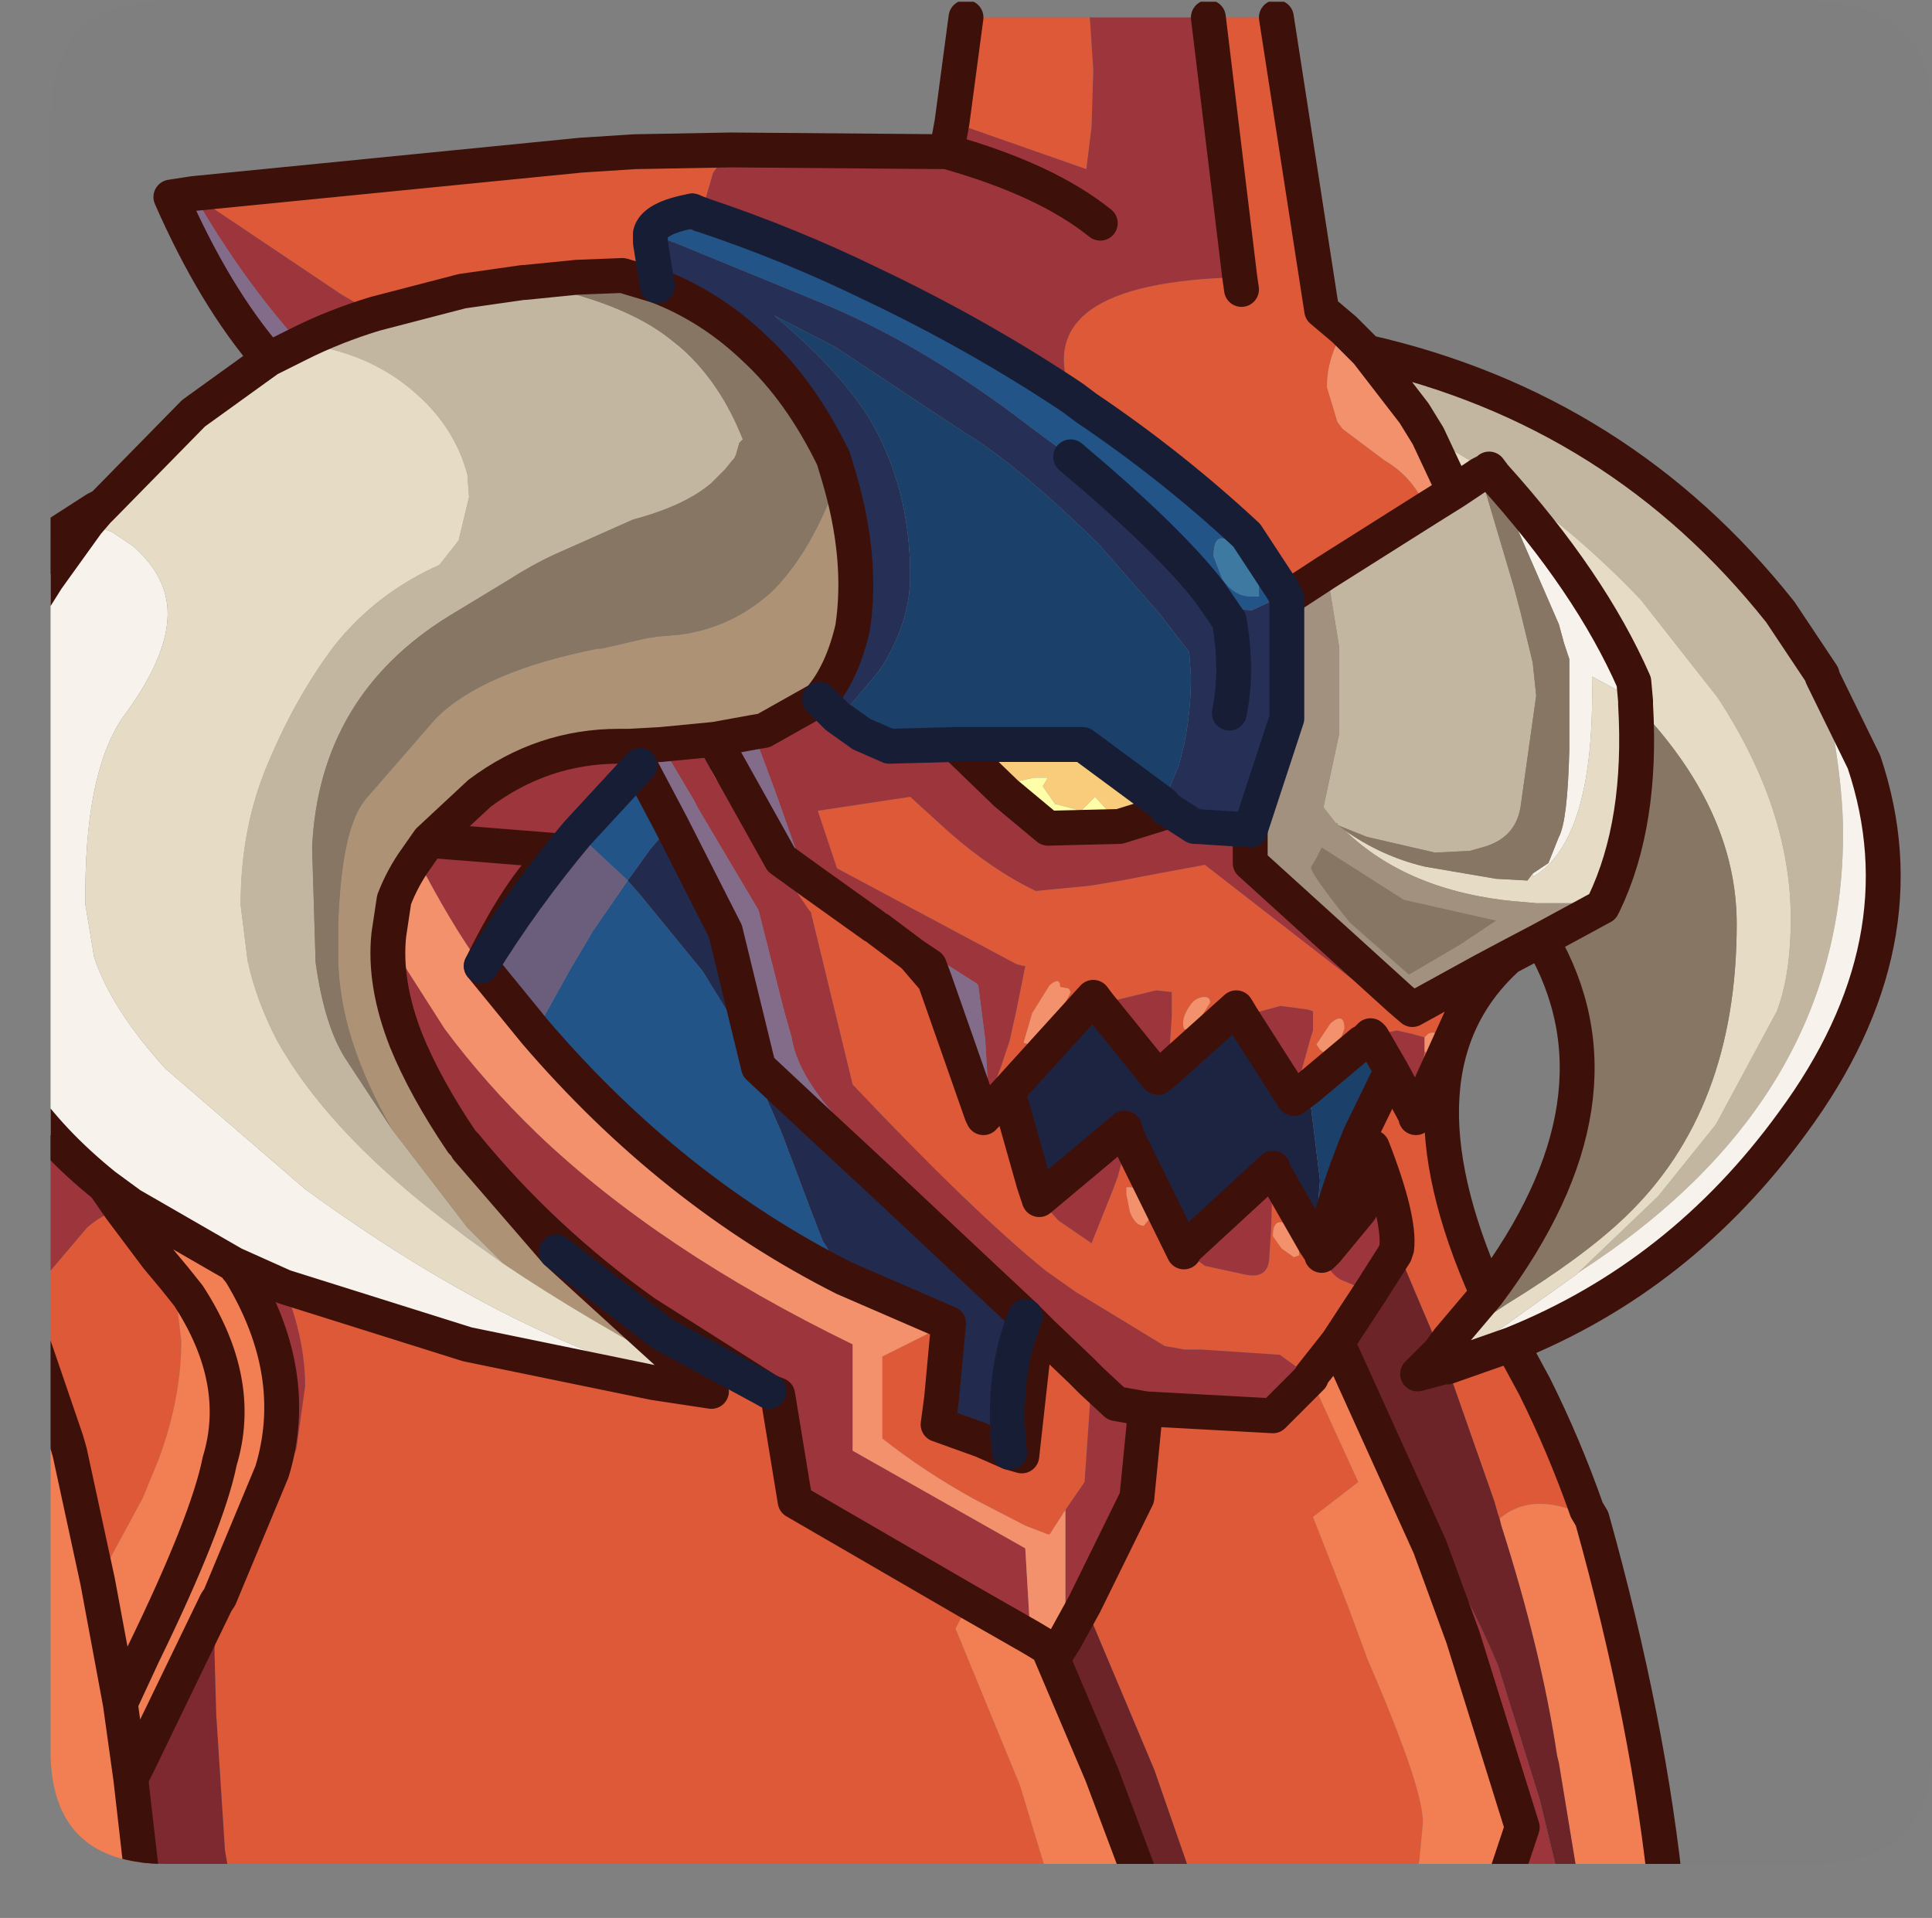 <?xml version="1.0" encoding="UTF-8" standalone="no"?>
<svg xmlns:ffdec="https://www.free-decompiler.com/flash" xmlns:xlink="http://www.w3.org/1999/xlink" ffdec:objectType="frame" height="55.0px" width="55.4px" xmlns="http://www.w3.org/2000/svg">
  <rect width="100%" height="100%" fill="#808080" stroke="none"/>
  <g transform="matrix(1.0, 0.0, 0.0, 1.0, 1.45, 0.05)">
    <clipPath id="clipPath0" transform="matrix(1.0, 0.0, 0.0, 1.0, 0.0, 0.0)">
      <path d="M50.5 0.0 Q53.95 0.0 53.95 3.3 L53.95 50.15 Q53.95 53.4 50.5 53.4 L3.3 53.4 Q0.0 53.4 0.0 50.15 L0.0 3.3 Q0.0 0.0 3.3 0.0 L50.5 0.0" fill="#000000" fill-rule="evenodd" stroke="none"/>
    </clipPath>
    <g clip-path="url(#clipPath0)">
      <use ffdec:characterId="2" height="55.0" transform="matrix(1.0, 0.0, 0.0, 1.0, -1.45, -0.05)" width="54.5" xlink:href="#shape1"/>
    </g>
    <use ffdec:characterId="3" height="53.4" transform="matrix(1.0, 0.0, 0.0, 1.0, 0.0, 0.0)" width="53.95" xlink:href="#shape2"/>
  </g>
  <defs>
    <g id="shape1" transform="matrix(1.0, 0.0, 0.0, 1.0, 1.45, 0.05)">
      <path d="M41.4 13.6 L41.25 13.4 41.2 13.45 39.5 12.45 39.1 11.8 37.75 10.05 Q45.0 11.7 49.6 17.5 L50.8 19.3 50.8 19.35 Q51.4 22.1 51.4 23.85 51.4 31.55 43.8 36.45 L46.1 34.25 47.75 32.2 49.5 28.95 Q49.9 27.9 49.9 26.3 49.9 23.15 47.8 19.95 L45.6 17.15 Q43.65 15.1 41.4 13.6 M41.0 13.55 L41.95 16.75 42.15 17.5 42.5 18.95 42.6 19.9 42.15 23.1 Q42.0 24.0 41.05 24.25 L40.7 24.35 39.7 24.4 37.75 23.95 37.0 23.65 36.9 23.6 36.9 23.55 36.85 23.55 36.5 23.1 36.95 21.0 36.95 20.05 36.95 18.5 36.6 16.35 39.45 14.55 40.25 14.05 41.0 13.55 M9.8 32.35 L11.95 35.15 13.0 36.2 11.95 35.45 11.1 34.8 Q7.9 32.3 6.5 29.8 5.9 28.65 5.65 27.5 L5.45 25.9 Q5.45 23.65 6.25 21.8 7.05 19.9 8.15 18.45 9.35 16.95 11.15 16.15 L11.7 15.45 12.0 14.2 11.95 13.55 Q11.6 12.25 10.55 11.3 9.2 10.05 7.15 9.8 8.15 9.3 9.3 8.95 L11.8 8.3 13.55 8.05 13.6 8.05 Q16.45 8.6 17.8 9.7 L18.05 9.9 Q19.2 10.9 19.85 12.55 L19.75 12.65 19.65 13.0 19.6 13.1 19.55 13.15 19.35 13.4 18.95 13.8 Q18.2 14.45 16.7 14.85 L14.45 15.85 Q13.8 16.15 13.1 16.6 L11.45 17.6 Q7.7 19.9 7.5 24.25 L7.6 27.55 Q7.85 29.35 8.45 30.3 L9.8 32.35" fill="#c3b7a1" fill-rule="evenodd" stroke="none"/>
      <path d="M22.6 13.6 Q23.3 15.95 23.0 17.95 22.7 19.25 22.05 20.0 L20.45 20.9 20.15 20.95 19.05 21.15 17.5 21.3 16.6 21.35 16.3 21.35 Q14.1 21.35 12.3 22.7 L10.85 24.05 10.5 24.55 Q10.1 25.1 9.85 25.75 L9.7 26.75 Q9.55 28.15 10.2 29.8 10.75 31.15 11.8 32.7 L11.9 32.8 11.95 32.9 14.5 35.85 18.4 39.4 Q15.3 37.75 13.0 36.2 L11.95 35.15 9.8 32.35 Q9.05 31.05 8.65 29.8 8.3 28.7 8.25 27.6 L8.25 27.2 8.25 27.15 8.25 26.4 Q8.35 23.65 9.05 22.85 L11.05 20.55 Q12.4 19.2 15.7 18.55 L15.75 18.55 15.8 18.55 17.1 18.25 17.45 18.2 18.05 18.15 Q19.55 17.95 20.7 16.9 21.85 15.75 22.6 13.6" fill="#ae9375" fill-rule="evenodd" stroke="none"/>
      <path d="M29.3 11.35 L29.7 11.65 Q32.15 13.3 34.3 15.3 L35.35 16.9 35.2 17.1 34.45 17.45 Q33.9 17.45 33.3 16.95 L33.25 16.95 Q32.1 15.45 29.25 13.05 L28.1 12.2 Q25.0 9.8 21.9 8.55 L18.0 6.95 17.2 6.65 Q17.3 6.2 18.4 6.0 L18.65 6.1 Q21.2 6.95 23.55 8.1 26.6 9.55 29.3 11.35 M33.6 16.55 Q33.95 17.05 34.4 17.05 L34.65 17.05 34.65 16.4 33.85 15.5 Q33.35 15.15 33.35 15.9 L33.6 16.55 M17.8 23.6 L17.2 24.3 16.55 25.2 15.1 23.85 16.9 21.9 17.8 23.6 M16.55 25.2 L16.9 25.6 18.7 27.8 19.5 29.1 20.95 32.4 21.35 33.45 21.8 34.65 22.15 35.55 22.25 35.7 22.75 36.6 Q17.8 34.1 13.9 29.55 L14.9 27.75 15.55 26.65 16.55 25.2 M25.55 40.05 L26.7 41.25 25.45 40.8 25.55 40.05 M17.55 38.2 L17.05 37.6 20.6 39.85 17.55 38.2" fill="#225489" fill-rule="evenodd" stroke="none"/>
      <path d="M33.6 16.55 L33.35 15.9 Q33.35 15.15 33.85 15.5 L34.65 16.4 34.65 17.05 34.4 17.05 Q33.95 17.05 33.6 16.55" fill="#3e79a3" fill-rule="evenodd" stroke="none"/>
      <path d="M42.5 25.0 L42.8 24.8 42.95 24.7 43.25 23.95 Q43.5 23.5 43.55 21.45 L43.55 18.85 43.4 18.4 43.25 17.85 41.4 13.6 Q44.15 16.65 45.4 19.5 L45.45 20.05 45.2 19.9 44.85 19.7 44.2 19.35 Q44.3 24.05 42.5 25.1 L42.5 25.0 M43.8 36.45 Q51.4 31.55 51.4 23.85 51.4 22.1 50.8 19.35 L52.0 21.8 Q53.75 27.0 49.95 32.15 46.75 36.55 41.9 38.5 L40.05 39.15 39.95 39.15 40.0 39.1 40.75 38.6 41.65 38.0 43.75 36.5 43.8 36.45 M-0.95 31.3 L-0.95 17.9 -0.1 16.55 1.05 14.95 1.75 15.2 2.35 15.6 Q3.45 16.55 3.35 17.75 3.25 18.95 2.05 20.55 0.95 22.2 1.0 25.9 L1.25 27.4 Q1.75 28.9 3.3 30.6 L7.3 34.05 Q13.55 38.6 18.8 39.75 L18.95 39.85 17.3 39.6 11.95 38.5 6.7 36.85 5.25 36.2 2.3 34.5 1.55 33.95 Q0.0 32.7 -0.95 31.3" fill="#f8f4ed" fill-rule="evenodd" stroke="none"/>
      <path d="M41.2 13.45 L41.0 13.55 40.25 14.05 39.5 12.45 41.2 13.45 M37.1 23.75 Q38.15 24.5 39.4 24.8 L41.45 25.15 42.35 25.2 42.5 25.0 42.5 25.1 Q44.3 24.05 44.2 19.35 L44.85 19.7 45.2 19.9 45.45 20.05 45.4 19.5 Q44.15 16.65 41.4 13.6 43.65 15.1 45.6 17.15 L47.8 19.95 Q49.9 23.15 49.9 26.3 49.9 27.9 49.5 28.95 L47.75 32.2 46.1 34.25 43.8 36.45 43.75 36.5 41.65 38.0 40.75 38.6 40.0 39.1 39.95 39.15 39.2 39.35 39.85 38.7 39.95 38.55 40.1 38.35 41.45 37.55 41.75 37.35 Q43.95 36.0 45.15 34.85 48.35 31.8 48.35 26.45 48.35 23.15 45.45 20.15 45.65 23.55 44.55 25.85 L44.4 25.85 43.15 25.85 42.6 25.85 42.05 25.8 42.0 25.8 Q38.9 25.5 37.1 23.75 M45.45 20.05 L45.45 20.15 45.45 20.05 M1.5 14.45 L4.1 11.8 6.25 10.25 7.15 9.8 Q9.2 10.05 10.55 11.3 11.6 12.25 11.95 13.55 L12.0 14.2 11.7 15.45 11.15 16.15 Q9.35 16.95 8.15 18.45 7.05 19.9 6.25 21.8 5.45 23.65 5.45 25.9 L5.65 27.5 Q5.9 28.65 6.5 29.8 7.9 32.3 11.1 34.8 L11.95 35.45 13.0 36.2 Q15.3 37.75 18.4 39.4 L18.8 39.75 Q13.55 38.6 7.3 34.05 L3.3 30.6 Q1.75 28.9 1.25 27.4 L1.0 25.9 Q0.95 22.2 2.05 20.55 3.25 18.95 3.35 17.75 3.45 16.55 2.35 15.6 L1.75 15.2 1.05 14.95 1.35 14.6 1.5 14.45" fill="#e7dcc6" fill-rule="evenodd" stroke="none"/>
      <path d="M41.9 38.5 L42.55 39.7 Q43.4 41.4 44.05 43.25 L44.2 43.5 Q42.55 42.65 41.55 43.5 L41.5 43.35 41.4 43.0 40.05 39.15 41.9 38.5 M39.0 54.45 L32.95 54.45 32.9 54.3 31.65 50.7 29.65 45.95 31.15 42.9 31.4 40.35 35.05 40.55 36.15 39.45 36.15 39.5 37.5 42.45 36.2 43.45 37.2 46.0 37.7 47.35 37.75 47.5 Q39.4 51.3 39.35 52.25 L39.25 53.3 39.0 54.45 M28.8 54.45 L5.25 54.45 5.0 53.0 4.75 49.1 4.7 47.3 4.75 45.9 4.85 45.75 4.95 45.55 6.25 43.65 7.05 41.5 7.3 39.7 Q7.3 38.35 6.7 36.85 L11.95 38.5 17.3 39.6 18.95 39.85 18.8 39.75 18.4 39.4 14.5 35.85 17.55 38.2 20.6 39.85 20.85 39.95 21.35 43.0 26.35 45.9 25.95 46.65 27.8 51.15 28.8 54.45 M-0.95 41.05 L-0.95 37.25 -0.85 37.45 -0.35 36.8 1.05 35.15 Q1.45 34.8 2.0 34.6 L1.55 33.95 2.3 34.5 2.0 34.6 3.05 36.0 3.55 36.6 3.55 36.75 3.75 38.4 Q3.75 40.05 3.1 41.8 L2.65 42.9 1.35 45.3 0.55 41.6 Q-0.3 41.05 -0.95 41.05 M-0.95 17.1 L-0.95 16.0 1.3 14.55 1.35 14.6 1.05 14.95 -0.1 16.55 -0.95 17.1 M3.45 5.6 L4.1 5.5 15.2 4.4 16.75 4.3 19.5 4.25 19.25 4.55 19.0 4.9 18.65 6.1 18.4 6.0 Q17.3 6.2 17.2 6.65 L17.2 6.9 17.4 8.15 16.4 7.85 15.1 7.9 13.6 8.05 13.55 8.05 11.8 8.3 9.3 8.95 8.35 8.4 4.4 5.75 4.2 5.7 3.45 5.6 M25.85 3.45 L26.25 0.45 29.8 0.45 29.9 1.95 29.85 3.6 29.7 4.8 25.85 3.45 M33.2 0.45 L35.15 0.45 36.45 8.85 37.1 9.4 Q36.6 10.2 36.6 11.05 L36.9 12.05 37.05 12.25 38.25 13.15 Q39.1 13.65 39.45 14.55 L36.6 16.35 35.45 17.1 35.35 16.9 34.3 15.3 Q32.15 13.3 29.7 11.65 L29.3 11.35 Q27.95 8.05 34.1 7.9 L34.15 8.25 34.1 7.9 33.2 0.45 M38.7 28.6 L39.05 28.9 41.05 27.8 41.8 27.4 Q38.3 30.55 41.2 37.05 L40.1 38.35 39.95 38.55 39.85 38.7 38.6 35.75 Q38.7 34.9 37.9 32.85 L37.75 33.8 37.55 32.5 38.45 30.65 39.15 31.95 39.4 30.1 39.6 30.25 39.8 30.05 39.8 29.9 Q39.8 29.45 39.5 29.6 L39.4 29.7 39.05 29.6 38.6 29.5 38.15 29.6 37.9 29.7 37.85 29.65 37.65 29.85 37.6 29.85 36.05 31.15 35.65 31.45 35.9 30.55 36.15 29.65 36.2 29.5 36.2 28.95 36.05 28.9 35.3 28.8 35.25 28.8 34.15 29.1 34.0 28.85 32.05 30.6 32.15 29.1 32.15 28.4 31.7 28.35 30.05 28.75 29.9 28.55 27.45 31.25 26.75 32.0 26.7 31.9 26.75 32.0 27.45 31.25 28.2 33.9 28.0 33.95 28.9 34.95 29.85 35.6 30.45 34.1 30.6 33.7 30.9 32.6 32.5 35.85 32.5 35.8 33.1 36.25 34.25 36.5 Q34.95 36.65 34.95 35.95 L35.0 35.2 35.05 33.5 36.25 35.6 36.45 35.9 36.45 35.95 36.6 35.8 Q36.5 36.35 37.0 36.65 L37.85 37.0 36.9 38.45 36.15 39.4 36.1 39.4 35.8 39.2 35.25 38.8 33.75 38.7 33.0 38.65 32.5 38.65 32.25 38.6 31.95 38.55 29.65 37.15 29.4 37.0 28.55 36.4 Q26.45 34.7 23.0 31.05 L21.8 26.1 21.75 26.05 21.0 24.95 19.05 22.25 18.95 22.05 19.05 21.2 20.95 24.6 21.85 25.25 23.6 26.5 23.75 26.6 24.75 27.35 25.35 28.05 26.7 31.9 26.9 31.45 27.25 30.55 27.5 29.8 27.7 28.9 27.95 27.65 27.9 27.65 27.7 27.6 22.55 24.85 22.0 23.2 24.65 22.8 25.75 23.8 Q27.0 24.9 28.25 25.5 L29.8 25.35 30.7 25.2 31.75 25.0 33.1 24.75 38.25 28.75 38.3 28.75 38.35 28.7 38.7 28.6 M41.05 27.8 L39.15 32.0 39.15 31.95 39.15 32.0 41.05 27.8 M25.75 37.9 L25.55 40.05 25.45 40.8 26.7 41.25 27.5 41.6 Q27.25 39.45 27.95 37.7 L28.45 38.2 28.2 38.55 29.55 39.25 29.85 39.55 29.65 42.45 29.1 43.25 28.65 43.95 28.6 43.95 27.95 43.7 26.5 42.95 Q25.05 42.15 23.85 41.2 L23.85 38.85 25.75 37.9 M0.55 41.6 L0.45 41.25 -0.85 37.45 0.45 41.25 0.55 41.6 M36.4 30.05 L36.6 30.2 36.95 29.85 37.1 29.45 Q37.1 28.95 36.7 29.3 L36.3 29.9 36.4 30.05 M32.65 29.5 L33.0 29.1 33.25 28.7 Q33.25 28.5 33.0 28.55 32.8 28.6 32.7 28.75 32.4 29.15 32.5 29.45 L32.65 29.5 M30.95 34.7 Q31.1 35.1 31.35 35.1 L31.55 34.85 31.4 34.35 Q31.2 33.95 30.85 34.0 L30.85 34.2 30.95 34.7 M35.3 35.75 L35.65 36.0 35.8 35.95 35.8 35.8 Q35.8 35.25 35.45 35.05 35.05 34.85 35.05 35.4 L35.3 35.75 M29.2 28.3 L28.95 28.25 Q28.95 27.95 28.65 28.2 L28.15 29.0 27.9 29.85 28.05 29.9 28.85 29.2 29.25 28.4 29.2 28.3 M28.2 38.55 L27.85 41.7 27.5 41.6 27.85 41.7 28.2 38.55" fill="#de5938" fill-rule="evenodd" stroke="none"/>
      <path d="M43.4 54.45 L41.5 54.45 42.2 52.35 40.5 46.9 39.55 44.3 39.6 44.15 39.65 44.0 39.9 44.6 Q40.7 45.8 41.5 47.7 L42.7 51.55 43.4 54.45 M-0.5 54.45 L-0.95 54.45 -0.95 52.15 -0.6 53.8 -0.5 54.45 M-0.95 37.25 L-0.95 31.3 Q0.0 32.7 1.55 33.95 L2.0 34.6 Q1.45 34.8 1.05 35.15 L-0.35 36.8 -0.85 37.45 -0.95 37.25 M-0.95 17.9 L-0.95 17.1 -0.1 16.55 -0.95 17.9 M1.3 14.55 L1.5 14.45 1.35 14.6 1.3 14.55 M19.5 4.25 L25.7 4.3 25.75 4.0 25.85 3.45 29.7 4.8 29.85 3.6 29.9 1.95 29.8 0.45 33.2 0.45 34.1 7.9 Q27.95 8.05 29.3 11.35 26.6 9.55 23.55 8.1 21.2 6.95 18.65 6.1 L19.0 4.9 19.25 4.55 19.5 4.25 M23.25 21.0 L24.05 21.35 25.95 21.3 27.4 22.7 28.6 23.7 30.65 23.65 32.1 23.2 32.8 23.65 32.85 23.65 34.4 23.75 34.4 24.7 38.7 28.6 38.35 28.7 38.3 28.75 38.25 28.75 33.1 24.75 31.75 25.0 30.7 25.2 29.8 25.35 28.25 25.5 Q27.0 24.9 25.75 23.8 L24.65 22.8 22.0 23.2 22.55 24.85 27.7 27.6 27.9 27.65 27.95 27.65 27.7 28.9 27.5 29.8 27.25 30.55 26.9 31.45 26.8 29.75 26.6 28.2 26.55 28.15 25.45 27.45 24.3 26.8 23.75 26.6 23.6 26.5 21.85 25.25 21.4 24.4 20.8 22.7 20.15 20.95 20.45 20.9 22.05 20.0 22.25 20.2 22.55 20.5 23.25 21.0 M26.0 21.3 L29.6 21.3 31.9 23.0 32.0 23.15 29.55 21.5 26.0 21.3 M30.1 6.35 Q28.55 5.1 25.7 4.3 28.55 5.1 30.1 6.35 M11.9 32.8 L11.8 32.7 Q10.75 31.15 10.2 29.8 9.55 28.15 9.7 26.75 L10.15 27.65 11.3 29.45 Q12.45 31.0 13.95 32.45 17.45 35.8 23.0 38.5 L23.0 41.55 27.95 44.35 28.1 46.9 26.35 45.9 21.35 43.0 20.85 39.95 20.6 39.85 17.05 37.6 Q14.1 35.5 11.9 32.8 M10.5 24.55 L10.85 24.05 12.3 22.7 Q14.1 21.35 16.3 21.35 L16.6 21.35 16.9 21.9 15.1 23.85 Q13.55 25.7 12.35 27.65 13.55 25.2 14.6 24.35 L10.85 24.05 14.6 24.35 Q13.55 25.2 12.35 27.65 11.45 26.4 10.5 24.55 M17.5 21.3 L19.05 21.15 19.05 21.2 18.95 22.05 19.05 22.25 21.0 24.95 21.75 26.05 21.8 26.1 23.0 31.05 Q26.45 34.7 28.55 36.4 L29.4 37.0 29.65 37.15 31.95 38.55 32.25 38.6 32.5 38.65 33.0 38.65 33.75 38.7 35.25 38.8 35.8 39.2 36.1 39.4 36.15 39.4 36.15 39.45 35.05 40.55 31.4 40.35 30.55 40.2 29.85 39.55 30.55 40.2 31.4 40.35 31.15 42.9 29.65 45.95 29.1 46.95 29.1 43.25 29.65 42.45 29.85 39.55 29.55 39.25 28.45 38.2 27.95 37.7 23.95 33.95 22.5 31.95 Q21.4 30.7 21.25 29.7 L21.05 29.0 20.3 26.05 18.55 23.1 18.45 22.9 17.5 21.3 M30.05 28.75 L31.7 28.35 32.15 28.4 32.15 29.1 32.05 30.6 31.75 30.85 30.05 28.75 M34.15 29.1 L35.25 28.8 35.3 28.8 36.05 28.9 36.2 28.95 36.2 29.5 36.15 29.65 35.9 30.55 35.65 31.45 34.15 29.1 M37.9 29.7 L38.15 29.6 38.6 29.5 39.05 29.6 39.4 29.7 39.4 30.1 39.15 31.95 38.45 30.65 37.9 29.7 M4.2 5.7 L4.4 5.75 8.35 8.4 9.3 8.95 Q8.15 9.3 7.15 9.8 5.5 7.95 4.2 5.7 M37.85 37.0 L37.0 36.65 Q36.5 36.35 36.6 35.8 L37.55 34.65 37.75 33.8 37.9 32.85 Q38.7 34.9 38.6 35.75 L38.55 35.9 37.85 37.0 M35.05 33.5 L35.0 35.2 34.95 35.95 Q34.95 36.65 34.25 36.5 L33.1 36.25 32.5 35.8 35.05 33.45 35.05 33.5 M30.9 32.6 L30.6 33.7 30.45 34.1 29.85 35.6 28.9 34.95 28.0 33.95 28.2 33.9 28.35 34.35 30.8 32.3 30.9 32.6 M4.85 45.75 L5.85 43.35 6.35 42.15 Q7.2 39.35 5.45 36.45 L5.25 36.2 6.7 36.85 Q7.3 38.35 7.3 39.7 L7.05 41.5 6.25 43.65 4.95 45.55 4.85 45.75" fill="#9e353c" fill-rule="evenodd" stroke="none"/>
      <path d="M16.55 25.2 L17.2 24.3 17.8 23.6 19.35 26.65 20.3 30.55 21.85 32.0 23.95 33.95 27.95 37.7 Q27.25 39.45 27.5 41.6 L26.7 41.25 25.55 40.05 25.75 37.9 22.75 36.6 22.25 35.7 22.15 35.55 21.8 34.65 21.35 33.45 20.95 32.4 19.5 29.1 18.7 27.8 16.9 25.6 16.55 25.2" fill="#222b4d" fill-rule="evenodd" stroke="none"/>
      <path d="M6.25 10.25 Q4.7 8.45 3.45 5.6 L4.2 5.7 Q5.5 7.95 7.15 9.8 L6.25 10.25 M16.6 21.35 L17.5 21.3 18.45 22.9 18.55 23.1 20.3 26.05 21.05 29.0 21.25 29.7 Q21.4 30.7 22.5 31.95 L23.95 33.95 21.85 32.0 20.3 30.55 19.35 26.65 17.8 23.6 16.9 21.9 16.6 21.35 M19.05 21.15 L20.15 20.95 20.8 22.7 21.4 24.4 21.85 25.25 20.95 24.6 19.05 21.2 19.05 21.15 M26.9 31.45 L26.7 31.9 25.35 28.05 25.2 27.65 24.75 27.35 23.75 26.6 24.3 26.8 25.45 27.45 26.55 28.15 26.6 28.2 26.8 29.75 26.9 31.45" fill="#846b8b" fill-rule="evenodd" stroke="none"/>
      <path d="M25.95 21.3 L26.0 21.3 29.55 21.5 32.0 23.15 32.1 23.2 30.65 23.65 30.55 23.45 29.95 22.8 29.55 23.2 28.8 23.0 28.45 22.5 28.6 22.25 28.2 22.25 27.75 22.35 27.4 22.7 25.95 21.3" fill="#f9cd7b" fill-rule="evenodd" stroke="none"/>
      <path d="M27.4 22.7 L27.75 22.35 28.2 22.25 28.6 22.25 28.45 22.5 28.8 23.0 29.55 23.2 29.95 22.8 30.55 23.45 30.65 23.65 28.6 23.7 27.4 22.7" fill="#ffffaa" fill-rule="evenodd" stroke="none"/>
      <path d="M35.35 16.9 L35.45 17.1 35.45 20.55 34.4 23.75 32.85 23.65 32.8 23.65 32.1 23.2 32.0 23.15 31.9 23.0 32.35 21.9 Q32.7 20.7 32.7 19.35 L32.65 18.65 31.8 17.55 30.05 15.55 Q27.7 13.25 26.2 12.35 L22.5 9.9 20.75 9.0 Q22.55 10.5 23.45 11.9 24.65 13.9 24.65 16.45 24.65 17.85 23.75 19.2 L22.95 20.15 22.75 20.3 23.25 21.0 22.55 20.5 22.25 20.2 22.05 20.0 Q22.7 19.25 23.0 17.95 23.3 15.95 22.6 13.6 L22.45 13.1 Q21.5 11.15 20.2 9.95 18.95 8.75 17.4 8.15 L17.2 6.9 17.2 6.65 18.0 6.95 21.9 8.55 Q25.0 9.8 28.1 12.2 L29.25 13.05 Q32.1 15.45 33.25 16.95 L33.3 16.95 Q33.9 17.45 34.45 17.45 L35.2 17.1 35.35 16.9 M33.8 20.4 Q34.05 19.2 33.8 17.75 L33.25 16.95 33.8 17.75 Q34.05 19.2 33.8 20.4" fill="#263057" fill-rule="evenodd" stroke="none"/>
      <path d="M5.25 54.45 L2.7 54.45 2.3 50.95 2.5 50.55 4.75 45.9 4.7 47.3 4.75 49.1 5.0 53.0 5.25 54.45 M0.15 54.45 L-0.5 54.45 -0.6 53.8 -0.95 52.15 -0.95 47.3 -0.7 48.85 -0.5 50.3 -0.45 50.5 -0.05 52.8 0.15 54.45" fill="#7e2930" fill-rule="evenodd" stroke="none"/>
      <path d="M44.2 43.5 Q45.85 49.4 46.35 54.45 L43.9 54.45 43.25 50.5 43.2 50.3 Q42.75 47.3 41.6 43.7 L41.55 43.5 Q42.55 42.65 44.2 43.5 M41.5 54.45 L39.0 54.45 39.25 53.3 39.35 52.25 Q39.4 51.3 37.75 47.5 L37.7 47.35 37.2 46.0 36.2 43.45 37.5 42.45 36.15 39.5 36.15 39.45 36.15 39.4 36.9 38.45 39.55 44.3 40.5 46.9 42.2 52.35 41.5 54.45 M31.5 54.45 L28.8 54.45 27.8 51.15 25.95 46.65 26.35 45.9 28.1 46.9 28.6 47.2 30.15 50.85 31.5 54.45 M2.7 54.45 L0.15 54.45 -0.05 52.8 -0.45 50.5 -0.5 50.3 -0.7 48.85 -0.95 47.3 -0.95 41.05 Q-0.3 41.05 0.55 41.6 L1.35 45.3 2.0 48.8 2.65 47.4 Q4.5 43.6 4.85 41.85 5.55 39.55 3.95 37.1 L3.55 36.6 3.95 37.1 Q5.55 39.55 4.85 41.85 4.5 43.6 2.65 47.4 L2.0 48.8 1.35 45.3 2.65 42.9 3.1 41.8 Q3.75 40.05 3.75 38.4 L3.55 36.75 3.55 36.6 3.05 36.0 2.0 34.6 2.3 34.5 5.25 36.2 5.45 36.45 Q7.2 39.35 6.35 42.15 L5.85 43.35 4.85 45.75 4.75 45.9 2.5 50.55 2.3 50.95 2.7 54.45 M2.0 48.8 L2.3 50.95 2.0 48.8" fill="#f37e53" fill-rule="evenodd" stroke="none"/>
      <path d="M43.9 54.45 L43.4 54.45 42.7 51.55 41.5 47.7 Q40.7 45.8 39.9 44.6 L39.65 44.0 39.6 44.15 39.55 44.3 36.9 38.45 37.85 37.0 38.55 35.9 38.6 35.75 39.85 38.7 39.2 39.35 39.95 39.15 40.05 39.15 41.4 43.0 41.5 43.35 41.55 43.5 41.6 43.7 Q42.75 47.3 43.2 50.3 L43.25 50.5 43.9 54.45 M32.95 54.45 L31.5 54.45 30.15 50.85 28.6 47.2 28.85 47.35 29.1 46.95 29.65 45.95 31.65 50.7 32.9 54.3 32.95 54.45 M36.6 35.8 L36.45 35.95 36.45 35.9 Q36.85 34.2 37.55 32.5 L37.75 33.8 37.55 34.65 36.6 35.8" fill="#6c2429" fill-rule="evenodd" stroke="none"/>
      <path d="M41.4 13.6 L43.25 17.85 43.4 18.4 43.55 18.85 43.55 21.45 Q43.5 23.5 43.25 23.95 L42.95 24.7 42.8 24.8 42.5 25.0 42.35 25.2 41.45 25.15 39.4 24.8 Q38.15 24.5 37.1 23.75 L36.9 23.6 37.0 23.65 37.75 23.95 39.7 24.4 40.7 24.35 41.05 24.25 Q42.0 24.0 42.15 23.1 L42.6 19.9 42.5 18.95 42.15 17.5 41.95 16.75 41.0 13.55 41.2 13.45 41.25 13.4 41.4 13.6 M42.75 26.9 L44.5 25.95 44.55 25.85 Q45.65 23.55 45.45 20.15 48.35 23.15 48.35 26.45 48.35 31.8 45.15 34.85 43.95 36.0 41.75 37.35 L41.45 37.55 40.1 38.35 41.2 37.05 Q45.4 31.45 42.75 26.9 M17.4 8.15 Q18.95 8.75 20.2 9.95 21.5 11.15 22.45 13.1 L22.6 13.6 Q21.85 15.75 20.7 16.9 19.55 17.95 18.05 18.15 L17.45 18.2 17.1 18.25 15.8 18.55 15.75 18.55 15.7 18.55 Q12.4 19.2 11.05 20.55 L9.05 22.85 Q8.35 23.65 8.25 26.4 L8.25 27.15 8.25 27.2 8.25 27.6 Q8.3 28.7 8.65 29.8 9.05 31.05 9.8 32.35 L8.45 30.3 Q7.85 29.35 7.6 27.55 L7.5 24.25 Q7.7 19.9 11.45 17.6 L13.1 16.6 Q13.8 16.15 14.45 15.85 L16.7 14.85 Q18.2 14.45 18.95 13.8 L19.35 13.4 19.55 13.15 19.6 13.1 19.65 13.0 19.75 12.65 19.85 12.55 Q19.2 10.9 18.05 9.9 L17.8 9.7 Q16.45 8.6 13.6 8.05 L15.1 7.9 16.4 7.85 17.4 8.15 M36.45 24.25 L38.8 25.75 41.45 26.35 40.4 27.05 38.95 27.9 37.25 26.4 Q36.05 24.9 36.15 24.8 L36.3 24.55 36.45 24.25" fill="#877663" fill-rule="evenodd" stroke="none"/>
      <path d="M14.5 35.85 L11.95 32.9 11.9 32.8 Q14.1 35.5 17.05 37.6 L17.55 38.2 14.5 35.85 M15.1 23.85 L16.55 25.2 15.55 26.65 14.9 27.75 13.9 29.55 12.35 27.65 Q13.55 25.7 15.1 23.85" fill="#6b5e7c" fill-rule="evenodd" stroke="none"/>
      <path d="M36.9 23.6 L37.1 23.75 Q38.9 25.5 42.0 25.8 L42.05 25.8 42.6 25.85 43.15 25.85 44.4 25.85 44.55 25.85 44.5 25.95 42.75 26.9 41.8 27.4 41.05 27.8 39.05 28.9 38.7 28.6 34.4 24.7 34.4 23.75 35.45 20.55 35.45 17.1 36.6 16.35 36.95 18.5 36.95 20.05 36.95 21.0 36.5 23.1 36.85 23.55 36.9 23.55 36.9 23.6 M36.45 24.25 L36.3 24.55 36.15 24.8 Q36.05 24.9 37.25 26.4 L38.95 27.9 40.4 27.05 41.45 26.35 38.8 25.75 36.45 24.25" fill="#a39280" fill-rule="evenodd" stroke="none"/>
      <path d="M37.75 10.05 L39.1 11.8 39.5 12.45 40.25 14.05 39.45 14.55 Q39.1 13.65 38.25 13.15 L37.05 12.25 36.9 12.05 36.6 11.05 Q36.6 10.2 37.1 9.4 L37.75 10.05 M9.7 26.75 L9.85 25.75 Q10.1 25.1 10.5 24.55 11.45 26.4 12.35 27.65 L13.9 29.55 Q17.8 34.1 22.75 36.6 L25.75 37.9 23.85 38.85 23.85 41.2 Q25.05 42.15 26.5 42.95 L27.95 43.7 28.6 43.95 28.65 43.95 29.1 43.25 29.1 46.95 28.85 47.35 28.6 47.2 28.1 46.9 27.95 44.35 23.0 41.55 23.0 38.5 Q17.45 35.8 13.95 32.45 12.45 31.0 11.3 29.45 L10.15 27.65 9.7 26.75 M39.4 29.7 L39.5 29.6 Q39.8 29.45 39.8 29.9 L39.8 30.05 39.6 30.25 39.4 30.1 39.4 29.7 M36.4 30.05 L36.3 29.9 36.7 29.3 Q37.1 28.95 37.1 29.45 L36.95 29.85 36.6 30.2 36.4 30.05 M32.65 29.5 L32.5 29.45 Q32.4 29.15 32.7 28.75 32.8 28.6 33.0 28.55 33.25 28.5 33.25 28.7 L33.0 29.1 32.65 29.5 M35.3 35.75 L35.05 35.4 Q35.05 34.85 35.45 35.05 35.8 35.25 35.8 35.8 L35.8 35.95 35.65 36.0 35.3 35.75 M30.95 34.7 L30.85 34.2 30.85 34.0 Q31.2 33.95 31.4 34.35 L31.55 34.85 31.35 35.1 Q31.1 35.1 30.95 34.7 M29.2 28.3 L29.25 28.4 28.85 29.2 28.05 29.9 27.9 29.85 28.15 29.0 28.65 28.2 Q28.95 27.95 28.95 28.25 L29.2 28.3 M28.45 38.2 L29.55 39.25 28.2 38.55 28.45 38.2" fill="#f4926c" fill-rule="evenodd" stroke="none"/>
      <path d="M27.45 31.25 L29.9 28.55 30.05 28.75 31.75 30.85 32.05 30.6 34.0 28.85 34.15 29.1 35.65 31.45 36.05 31.15 36.1 31.35 36.4 33.8 36.25 35.6 35.05 33.5 35.05 33.45 32.5 35.8 32.5 35.85 30.9 32.6 30.8 32.3 28.35 34.35 28.2 33.9 27.45 31.25 M24.75 27.35 L25.2 27.65 25.35 28.05 24.75 27.35" fill="#1d2441" fill-rule="evenodd" stroke="none"/>
      <path d="M23.25 21.0 L22.75 20.3 22.95 20.15 23.75 19.2 Q24.65 17.85 24.65 16.45 24.65 13.9 23.45 11.9 22.55 10.5 20.75 9.0 L22.5 9.9 26.2 12.35 Q27.7 13.25 30.05 15.55 L31.8 17.55 32.65 18.65 32.7 19.35 Q32.7 20.7 32.35 21.9 L31.9 23.0 29.6 21.3 26.0 21.3 25.95 21.3 24.05 21.35 23.25 21.0 M36.05 31.15 L37.6 29.85 37.65 29.85 37.85 29.65 37.9 29.7 38.45 30.65 37.55 32.5 Q36.85 34.2 36.45 35.9 L36.25 35.6 36.4 33.8 36.1 31.35 36.05 31.15" fill="#1b4069" fill-rule="evenodd" stroke="none"/>
      <path d="M41.4 13.6 L41.25 13.4 41.2 13.45 41.0 13.55 40.25 14.05 39.5 12.45 39.1 11.8 37.75 10.05 Q45.0 11.7 49.6 17.5 L50.8 19.3 50.8 19.35 52.0 21.8 Q53.75 27.0 49.95 32.15 46.75 36.55 41.9 38.5 L42.55 39.7 Q43.4 41.4 44.05 43.25 L44.2 43.5 Q45.85 49.4 46.35 54.45 M45.45 20.05 L45.4 19.5 Q44.15 16.65 41.4 13.6 M45.45 20.15 L45.45 20.05 M-0.95 16.0 L1.3 14.55 1.5 14.45 4.1 11.8 6.25 10.25 Q4.7 8.45 3.45 5.6 L4.1 5.5 15.2 4.4 16.75 4.3 19.5 4.25 25.7 4.3 25.75 4.0 25.85 3.45 26.25 0.45 M35.15 0.45 L36.45 8.85 37.1 9.4 37.75 10.05 M42.75 26.9 L44.5 25.95 44.55 25.85 Q45.65 23.55 45.45 20.15 M38.7 28.6 L39.05 28.9 41.05 27.8 41.8 27.4 42.75 26.9 Q45.4 31.45 41.2 37.05 L40.1 38.35 39.95 38.55 39.85 38.7 39.2 39.35 39.95 39.15 40.05 39.15 41.9 38.5 M34.1 7.9 L34.15 8.25 M39.45 14.55 L40.25 14.05 M33.2 0.45 L34.1 7.9 M35.35 16.9 L35.45 17.1 36.6 16.35 39.45 14.55 M17.4 8.15 Q18.95 8.75 20.2 9.95 21.5 11.15 22.45 13.1 L22.6 13.6 Q23.3 15.95 23.0 17.95 22.7 19.25 22.05 20.0 L20.45 20.9 20.15 20.95 19.05 21.15 19.05 21.2 20.95 24.6 21.85 25.25 23.6 26.5 M25.7 4.3 Q28.55 5.1 30.1 6.35 M18.4 39.4 L14.5 35.85 11.95 32.9 11.9 32.8 11.8 32.7 Q10.75 31.15 10.2 29.8 9.55 28.15 9.7 26.75 L9.85 25.75 Q10.1 25.1 10.5 24.55 L10.85 24.05 12.3 22.7 Q14.1 21.35 16.3 21.35 L16.6 21.35 17.5 21.3 19.05 21.15 M26.7 31.9 L26.75 32.0 27.45 31.25 29.9 28.55 30.05 28.75 31.75 30.85 32.05 30.6 34.0 28.85 34.15 29.1 35.65 31.45 36.05 31.15 37.6 29.85 37.65 29.85 37.85 29.65 37.9 29.7 38.45 30.65 39.15 31.95 39.15 32.0 41.05 27.8 M27.4 22.7 L28.6 23.7 30.65 23.65 32.1 23.2 M27.4 22.7 L25.95 21.3 M38.7 28.6 L34.4 24.7 34.4 23.75 M18.4 6.0 L18.65 6.1 M9.3 8.95 L11.8 8.3 13.55 8.05 13.6 8.05 15.1 7.9 16.4 7.85 17.4 8.15 M9.3 8.95 Q8.15 9.3 7.15 9.8 L6.25 10.25 M1.05 14.95 L-0.1 16.55 -0.95 17.9 M1.05 14.95 L1.35 14.6 1.5 14.45 M12.35 27.65 Q13.55 25.2 14.6 24.35 L10.85 24.05 M36.15 39.4 L36.9 38.45 37.85 37.0 38.55 35.9 38.6 35.75 Q38.7 34.9 37.9 32.85 L37.75 33.8 37.55 34.65 36.6 35.8 36.45 35.95 36.45 35.9 36.25 35.6 35.05 33.5 35.05 33.45 32.5 35.8 32.5 35.85 30.9 32.6 30.8 32.3 28.35 34.35 28.2 33.9 27.45 31.25 M17.8 23.6 L16.9 21.9 16.6 21.35 M22.75 36.6 L25.75 37.9 25.55 40.05 25.45 40.8 26.7 41.25 27.5 41.6 27.85 41.7 28.2 38.55 28.45 38.2 27.95 37.7 23.95 33.95 21.85 32.0 20.3 30.55 19.35 26.65 17.8 23.6 M13.9 29.55 Q17.8 34.1 22.75 36.6 M13.9 29.55 L12.35 27.65 M2.0 34.6 L1.55 33.95 Q0.0 32.7 -0.95 31.3 M1.35 45.3 L2.0 48.8 2.65 47.4 Q4.5 43.6 4.85 41.85 5.55 39.55 3.95 37.1 L3.55 36.6 3.05 36.0 2.0 34.6 M1.35 45.3 L0.55 41.6 0.45 41.25 -0.85 37.45 -0.95 37.25 M2.3 34.5 L1.55 33.95 M5.25 36.2 L5.45 36.45 Q7.2 39.35 6.35 42.15 L5.85 43.35 4.85 45.75 4.75 45.9 2.5 50.55 2.3 50.95 2.0 48.8 M6.7 36.85 L5.25 36.2 2.3 34.5 M20.6 39.85 L17.05 37.6 Q14.1 35.5 11.9 32.8 M18.4 39.4 L18.8 39.75 18.95 39.85 17.3 39.6 11.95 38.5 6.7 36.85 M37.55 32.5 Q36.85 34.2 36.45 35.9 M37.55 32.5 L38.45 30.65 M23.75 26.6 L24.75 27.35 25.2 27.65 25.35 28.05 26.7 31.9 M25.35 28.05 L24.75 27.35 M29.55 39.25 L28.45 38.2 M29.55 39.25 L29.85 39.55 30.55 40.2 31.4 40.35 35.05 40.55 36.15 39.45 36.15 39.4 M20.6 39.85 L20.85 39.95 21.35 43.0 26.35 45.9 28.1 46.9 28.6 47.2 28.85 47.35 29.1 46.95 29.65 45.95 31.15 42.9 31.4 40.35 M39.55 44.3 L40.5 46.9 42.2 52.35 41.5 54.45 M39.55 44.3 L36.9 38.45 M31.5 54.45 L30.15 50.85 28.6 47.2 M2.7 54.45 L2.3 50.95 M41.8 27.4 Q38.3 30.55 41.2 37.05" fill="none" stroke="#3d100a" stroke-linecap="round" stroke-linejoin="round" stroke-width="1.0"/>
      <path d="M29.3 11.35 L29.7 11.65 Q32.15 13.3 34.3 15.3 L35.35 16.9 M23.25 21.0 L24.05 21.35 25.95 21.3 M26.0 21.3 L29.6 21.3 31.9 23.0 32.0 23.15 32.1 23.2 32.8 23.65 32.85 23.65 34.4 23.75 35.45 20.55 35.45 17.1 M17.2 6.65 L17.2 6.9 17.4 8.15 M22.05 20.0 L22.25 20.2 22.55 20.5 23.25 21.0 M18.65 6.1 Q21.2 6.95 23.55 8.1 26.6 9.55 29.3 11.35 M33.25 16.95 L33.8 17.75 Q34.05 19.2 33.8 20.4 M33.25 16.95 Q32.1 15.45 29.25 13.05 M17.2 6.65 Q17.3 6.2 18.4 6.0 M16.9 21.9 L15.1 23.85 Q13.55 25.7 12.35 27.65 M27.5 41.6 Q27.25 39.45 27.95 37.7 M17.55 38.2 L20.6 39.85 M14.5 35.85 L17.55 38.2" fill="none" stroke="#181d36" stroke-linecap="round" stroke-linejoin="round" stroke-width="1.0"/>
    </g>
    <g id="shape2" transform="matrix(1.0, 0.0, 0.0, 1.0, 0.0, 0.0)">
      <path d="M50.5 0.0 Q53.95 0.0 53.95 3.3 L53.95 50.15 Q53.95 53.4 50.5 53.4 L3.3 53.4 Q0.0 53.4 0.0 50.15 L0.0 3.3 Q0.0 0.0 3.3 0.0 L50.5 0.0" fill="#000000" fill-opacity="0.004" fill-rule="evenodd" stroke="none"/>
    </g>
  </defs>
</svg>
